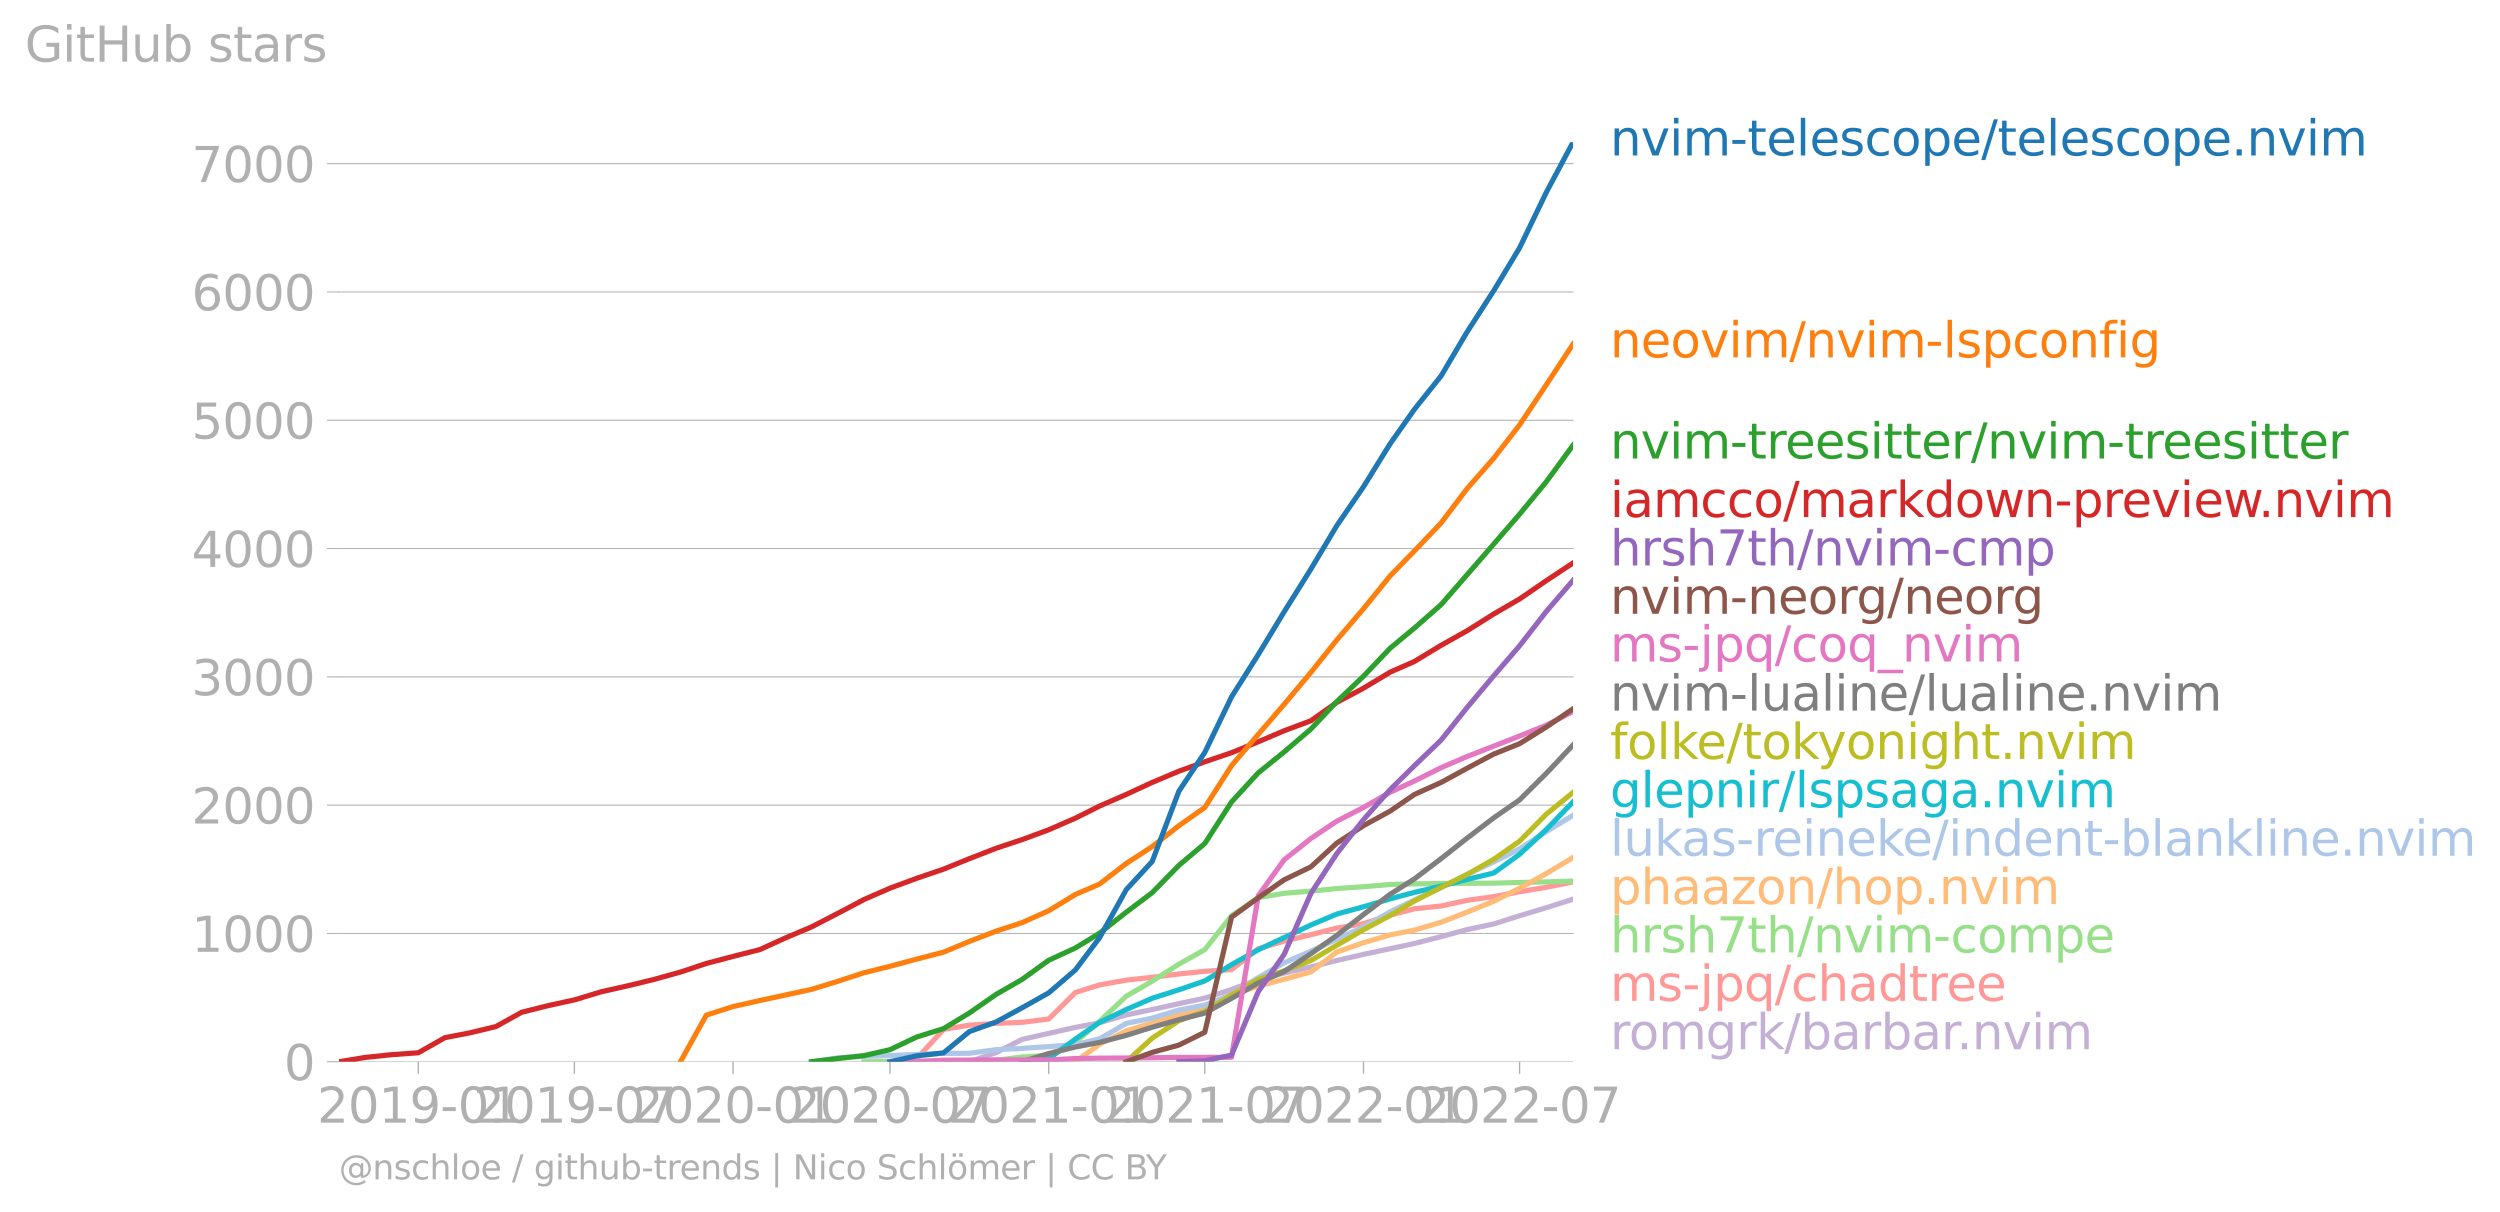 <svg xmlns:xlink="http://www.w3.org/1999/xlink" width="964.569" height="467.684" viewBox="0 0 723.427 350.763" xmlns="http://www.w3.org/2000/svg"><defs><style>*{stroke-linejoin:round;stroke-linecap:butt}</style></defs><g id="figure_1"><path d="M0 350.763h723.427V0H0v350.763z" style="fill:none" id="patch_1"/><g id="axes_1"><path d="M98.073 307.236h357.12V41.124H98.073v266.112z" style="fill:none" id="patch_2"/><g id="matplotlib.axis_1"><g id="xtick_1"><g id="line2d_1"><defs><path id="m53d38ccd40" d="M0 0v3.5" style="stroke:#b0b0b0;stroke-width:.4"/></defs><use xlink:href="#m53d38ccd40" x="121.033" y="307.236" style="fill:#b0b0b0;stroke:#b0b0b0;stroke-width:.4"/></g><g style="fill:#b0b0b0" transform="matrix(.14 0 0 -.14 91.785 324.873)" id="text_1"><defs><path id="DejaVuSans-32" d="M1228 531h2203V0H469v531q359 372 979 998 621 627 780 809 303 340 423 576 121 236 121 464 0 372-261 606-261 235-680 235-297 0-627-103-329-103-704-313v638q381 153 712 231 332 78 607 78 725 0 1156-363 431-362 431-968 0-288-108-546-107-257-392-607-78-91-497-524-418-433-1181-1211z" transform="scale(.016)"/><path id="DejaVuSans-30" d="M2034 4250q-487 0-733-480-245-479-245-1442 0-959 245-1439 246-480 733-480 491 0 736 480 246 480 246 1439 0 963-246 1442-245 480-736 480zm0 500q785 0 1199-621 414-620 414-1801 0-1178-414-1799Q2819-91 2034-91q-784 0-1198 620-414 621-414 1799 0 1181 414 1801 414 621 1198 621z" transform="scale(.016)"/><path id="DejaVuSans-31" d="M794 531h1031v3560L703 3866v575l1116 225h631V531h1031V0H794v531z" transform="scale(.016)"/><path id="DejaVuSans-39" d="M703 97v575q238-113 481-172 244-59 479-59 625 0 954 420 330 420 377 1277-181-269-460-413-278-144-615-144-700 0-1108 423-408 424-408 1159 0 718 425 1152 425 435 1131 435 810 0 1236-621 427-620 427-1801 0-1103-524-1761Q2575-91 1691-91q-238 0-482 47Q966 3 703 97zm1256 1978q425 0 673 290 249 291 249 798 0 503-249 795-248 292-673 292t-673-292q-248-292-248-795 0-507 248-798 248-290 673-290z" transform="scale(.016)"/><path id="DejaVuSans-2d" d="M313 2009h1684v-512H313v512z" transform="scale(.016)"/></defs><use xlink:href="#DejaVuSans-32"/><use xlink:href="#DejaVuSans-30" x="63.623"/><use xlink:href="#DejaVuSans-31" x="127.246"/><use xlink:href="#DejaVuSans-39" x="190.869"/><use xlink:href="#DejaVuSans-2d" x="254.492"/><use xlink:href="#DejaVuSans-30" x="290.576"/><use xlink:href="#DejaVuSans-31" x="354.199"/></g></g><g id="xtick_2"><use xlink:href="#m53d38ccd40" x="166.203" y="307.236" style="fill:#b0b0b0;stroke:#b0b0b0;stroke-width:.4" id="line2d_2"/><g style="fill:#b0b0b0" transform="matrix(.14 0 0 -.14 136.955 324.873)" id="text_2"><defs><path id="DejaVuSans-37" d="M525 4666h3000v-269L1831 0h-659l1594 4134H525v532z" transform="scale(.016)"/></defs><use xlink:href="#DejaVuSans-32"/><use xlink:href="#DejaVuSans-30" x="63.623"/><use xlink:href="#DejaVuSans-31" x="127.246"/><use xlink:href="#DejaVuSans-39" x="190.869"/><use xlink:href="#DejaVuSans-2d" x="254.492"/><use xlink:href="#DejaVuSans-30" x="290.576"/><use xlink:href="#DejaVuSans-37" x="354.199"/></g></g><g id="xtick_3"><use xlink:href="#m53d38ccd40" x="212.122" y="307.236" style="fill:#b0b0b0;stroke:#b0b0b0;stroke-width:.4" id="line2d_3"/><g style="fill:#b0b0b0" transform="matrix(.14 0 0 -.14 182.874 324.873)" id="text_3"><use xlink:href="#DejaVuSans-32"/><use xlink:href="#DejaVuSans-30" x="63.623"/><use xlink:href="#DejaVuSans-32" x="127.246"/><use xlink:href="#DejaVuSans-30" x="190.869"/><use xlink:href="#DejaVuSans-2d" x="254.492"/><use xlink:href="#DejaVuSans-30" x="290.576"/><use xlink:href="#DejaVuSans-31" x="354.199"/></g></g><g id="xtick_4"><use xlink:href="#m53d38ccd40" x="257.542" y="307.236" style="fill:#b0b0b0;stroke:#b0b0b0;stroke-width:.4" id="line2d_4"/><g style="fill:#b0b0b0" transform="matrix(.14 0 0 -.14 228.294 324.873)" id="text_4"><use xlink:href="#DejaVuSans-32"/><use xlink:href="#DejaVuSans-30" x="63.623"/><use xlink:href="#DejaVuSans-32" x="127.246"/><use xlink:href="#DejaVuSans-30" x="190.869"/><use xlink:href="#DejaVuSans-2d" x="254.492"/><use xlink:href="#DejaVuSans-30" x="290.576"/><use xlink:href="#DejaVuSans-37" x="354.199"/></g></g><g id="xtick_5"><use xlink:href="#m53d38ccd40" x="303.461" y="307.236" style="fill:#b0b0b0;stroke:#b0b0b0;stroke-width:.4" id="line2d_5"/><g style="fill:#b0b0b0" transform="matrix(.14 0 0 -.14 274.213 324.873)" id="text_5"><use xlink:href="#DejaVuSans-32"/><use xlink:href="#DejaVuSans-30" x="63.623"/><use xlink:href="#DejaVuSans-32" x="127.246"/><use xlink:href="#DejaVuSans-31" x="190.869"/><use xlink:href="#DejaVuSans-2d" x="254.492"/><use xlink:href="#DejaVuSans-30" x="290.576"/><use xlink:href="#DejaVuSans-31" x="354.199"/></g></g><g id="xtick_6"><use xlink:href="#m53d38ccd40" x="348.631" y="307.236" style="fill:#b0b0b0;stroke:#b0b0b0;stroke-width:.4" id="line2d_6"/><g style="fill:#b0b0b0" transform="matrix(.14 0 0 -.14 319.383 324.873)" id="text_6"><use xlink:href="#DejaVuSans-32"/><use xlink:href="#DejaVuSans-30" x="63.623"/><use xlink:href="#DejaVuSans-32" x="127.246"/><use xlink:href="#DejaVuSans-31" x="190.869"/><use xlink:href="#DejaVuSans-2d" x="254.492"/><use xlink:href="#DejaVuSans-30" x="290.576"/><use xlink:href="#DejaVuSans-37" x="354.199"/></g></g><g id="xtick_7"><use xlink:href="#m53d38ccd40" x="394.55" y="307.236" style="fill:#b0b0b0;stroke:#b0b0b0;stroke-width:.4" id="line2d_7"/><g style="fill:#b0b0b0" transform="matrix(.14 0 0 -.14 365.302 324.873)" id="text_7"><use xlink:href="#DejaVuSans-32"/><use xlink:href="#DejaVuSans-30" x="63.623"/><use xlink:href="#DejaVuSans-32" x="127.246"/><use xlink:href="#DejaVuSans-32" x="190.869"/><use xlink:href="#DejaVuSans-2d" x="254.492"/><use xlink:href="#DejaVuSans-30" x="290.576"/><use xlink:href="#DejaVuSans-31" x="354.199"/></g></g><g id="xtick_8"><use xlink:href="#m53d38ccd40" x="439.72" y="307.236" style="fill:#b0b0b0;stroke:#b0b0b0;stroke-width:.4" id="line2d_8"/><g style="fill:#b0b0b0" transform="matrix(.14 0 0 -.14 410.472 324.873)" id="text_8"><use xlink:href="#DejaVuSans-32"/><use xlink:href="#DejaVuSans-30" x="63.623"/><use xlink:href="#DejaVuSans-32" x="127.246"/><use xlink:href="#DejaVuSans-32" x="190.869"/><use xlink:href="#DejaVuSans-2d" x="254.492"/><use xlink:href="#DejaVuSans-30" x="290.576"/><use xlink:href="#DejaVuSans-37" x="354.199"/></g></g></g><g id="matplotlib.axis_2"><g id="ytick_1"><path d="M98.073 307.236h357.12" clip-path="url(#p2bf6726c72)" style="fill:none;stroke:#b0b0b0;stroke-width:.3;stroke-linecap:square" id="line2d_9"/><g id="line2d_10"><defs><path id="m847d617d7f" d="M0 0h-3.5" style="stroke:#b0b0b0;stroke-width:.3"/></defs><use xlink:href="#m847d617d7f" x="98.073" y="307.236" style="fill:#b0b0b0;stroke:#b0b0b0;stroke-width:.3"/></g><use xlink:href="#DejaVuSans-30" style="fill:#b0b0b0" transform="matrix(.14 0 0 -.14 82.166 312.554)" id="text_9"/></g><g id="ytick_2"><path d="M98.073 270.11h357.12" clip-path="url(#p2bf6726c72)" style="fill:none;stroke:#b0b0b0;stroke-width:.3;stroke-linecap:square" id="line2d_11"/><use xlink:href="#m847d617d7f" x="98.073" y="270.111" style="fill:#b0b0b0;stroke:#b0b0b0;stroke-width:.3" id="line2d_12"/><g style="fill:#b0b0b0" transform="matrix(.14 0 0 -.14 55.443 275.43)" id="text_10"><use xlink:href="#DejaVuSans-31"/><use xlink:href="#DejaVuSans-30" x="63.623"/><use xlink:href="#DejaVuSans-30" x="127.246"/><use xlink:href="#DejaVuSans-30" x="190.869"/></g></g><g id="ytick_3"><path d="M98.073 232.986h357.12" clip-path="url(#p2bf6726c72)" style="fill:none;stroke:#b0b0b0;stroke-width:.3;stroke-linecap:square" id="line2d_13"/><use xlink:href="#m847d617d7f" x="98.073" y="232.986" style="fill:#b0b0b0;stroke:#b0b0b0;stroke-width:.3" id="line2d_14"/><g style="fill:#b0b0b0" transform="matrix(.14 0 0 -.14 55.443 238.304)" id="text_11"><use xlink:href="#DejaVuSans-32"/><use xlink:href="#DejaVuSans-30" x="63.623"/><use xlink:href="#DejaVuSans-30" x="127.246"/><use xlink:href="#DejaVuSans-30" x="190.869"/></g></g><g id="ytick_4"><path d="M98.073 195.86h357.12" clip-path="url(#p2bf6726c72)" style="fill:none;stroke:#b0b0b0;stroke-width:.3;stroke-linecap:square" id="line2d_15"/><use xlink:href="#m847d617d7f" x="98.073" y="195.861" style="fill:#b0b0b0;stroke:#b0b0b0;stroke-width:.3" id="line2d_16"/><g style="fill:#b0b0b0" transform="matrix(.14 0 0 -.14 55.443 201.18)" id="text_12"><defs><path id="DejaVuSans-33" d="M2597 2516q453-97 707-404 255-306 255-756 0-690-475-1069Q2609-91 1734-91q-293 0-604 58T488 141v609q262-153 574-231 313-78 654-78 593 0 904 234t311 681q0 413-289 645-289 233-804 233h-544v519h569q465 0 712 186t247 536q0 359-255 551-254 193-729 193-260 0-557-57-297-56-653-174v562q360 100 674 150t592 50q719 0 1137-327 419-326 419-882 0-388-222-655t-631-370z" transform="scale(.016)"/></defs><use xlink:href="#DejaVuSans-33"/><use xlink:href="#DejaVuSans-30" x="63.623"/><use xlink:href="#DejaVuSans-30" x="127.246"/><use xlink:href="#DejaVuSans-30" x="190.869"/></g></g><g id="ytick_5"><path d="M98.073 158.736h357.12" clip-path="url(#p2bf6726c72)" style="fill:none;stroke:#b0b0b0;stroke-width:.3;stroke-linecap:square" id="line2d_17"/><use xlink:href="#m847d617d7f" x="98.073" y="158.736" style="fill:#b0b0b0;stroke:#b0b0b0;stroke-width:.3" id="line2d_18"/><g style="fill:#b0b0b0" transform="matrix(.14 0 0 -.14 55.443 164.054)" id="text_13"><defs><path id="DejaVuSans-34" d="M2419 4116 825 1625h1594v2491zm-166 550h794V1625h666v-525h-666V0h-628v1100H313v609l1940 2957z" transform="scale(.016)"/></defs><use xlink:href="#DejaVuSans-34"/><use xlink:href="#DejaVuSans-30" x="63.623"/><use xlink:href="#DejaVuSans-30" x="127.246"/><use xlink:href="#DejaVuSans-30" x="190.869"/></g></g><g id="ytick_6"><path d="M98.073 121.61h357.12" clip-path="url(#p2bf6726c72)" style="fill:none;stroke:#b0b0b0;stroke-width:.3;stroke-linecap:square" id="line2d_19"/><use xlink:href="#m847d617d7f" x="98.073" y="121.611" style="fill:#b0b0b0;stroke:#b0b0b0;stroke-width:.3" id="line2d_20"/><g style="fill:#b0b0b0" transform="matrix(.14 0 0 -.14 55.443 126.93)" id="text_14"><defs><path id="DejaVuSans-35" d="M691 4666h2478v-532H1269V2991q137 47 274 70 138 23 276 23 781 0 1237-428 457-428 457-1159 0-753-469-1171Q2575-91 1722-91q-294 0-599 50Q819 9 494 109v635q281-153 581-228t634-75q541 0 856 284 316 284 316 772 0 487-316 771-315 285-856 285-253 0-505-56-251-56-513-175v2344z" transform="scale(.016)"/></defs><use xlink:href="#DejaVuSans-35"/><use xlink:href="#DejaVuSans-30" x="63.623"/><use xlink:href="#DejaVuSans-30" x="127.246"/><use xlink:href="#DejaVuSans-30" x="190.869"/></g></g><g id="ytick_7"><path d="M98.073 84.486h357.12" clip-path="url(#p2bf6726c72)" style="fill:none;stroke:#b0b0b0;stroke-width:.3;stroke-linecap:square" id="line2d_21"/><use xlink:href="#m847d617d7f" x="98.073" y="84.486" style="fill:#b0b0b0;stroke:#b0b0b0;stroke-width:.3" id="line2d_22"/><g style="fill:#b0b0b0" transform="matrix(.14 0 0 -.14 55.443 89.804)" id="text_15"><defs><path id="DejaVuSans-36" d="M2113 2584q-425 0-674-291-248-290-248-796 0-503 248-796 249-292 674-292t673 292q248 293 248 796 0 506-248 796-248 291-673 291zm1253 1979v-575q-238 112-480 171-242 60-480 60-625 0-955-422-329-422-376-1275 184 272 462 417 279 145 613 145 703 0 1111-427 408-426 408-1160 0-719-425-1154Q2819-91 2113-91q-810 0-1238 620-428 621-428 1799 0 1106 525 1764t1409 658q238 0 480-47t505-140z" transform="scale(.016)"/></defs><use xlink:href="#DejaVuSans-36"/><use xlink:href="#DejaVuSans-30" x="63.623"/><use xlink:href="#DejaVuSans-30" x="127.246"/><use xlink:href="#DejaVuSans-30" x="190.869"/></g></g><g id="ytick_8"><path d="M98.073 47.36h357.12" clip-path="url(#p2bf6726c72)" style="fill:none;stroke:#b0b0b0;stroke-width:.3;stroke-linecap:square" id="line2d_23"/><use xlink:href="#m847d617d7f" x="98.073" y="47.361" style="fill:#b0b0b0;stroke:#b0b0b0;stroke-width:.3" id="line2d_24"/><g style="fill:#b0b0b0" transform="matrix(.14 0 0 -.14 55.443 52.68)" id="text_16"><use xlink:href="#DejaVuSans-37"/><use xlink:href="#DejaVuSans-30" x="63.623"/><use xlink:href="#DejaVuSans-30" x="127.246"/><use xlink:href="#DejaVuSans-30" x="190.869"/></g></g><g style="fill:#b0b0b0" transform="matrix(.14 0 0 -.14 7.2 17.838)" id="text_17"><defs><path id="DejaVuSans-47" d="M3809 666v1253H2778v519h1656V434q-365-259-806-392-440-133-940-133-1094 0-1712 639-617 640-617 1780 0 1144 617 1783 618 639 1712 639 456 0 867-113 411-112 758-331v-672q-350 297-744 447t-828 150q-857 0-1287-478-429-478-429-1425 0-944 429-1422 430-478 1287-478 334 0 596 58 263 58 472 180z" transform="scale(.016)"/><path id="DejaVuSans-69" d="M603 3500h575V0H603v3500zm0 1363h575v-729H603v729z" transform="scale(.016)"/><path id="DejaVuSans-74" d="M1172 4494v-994h1184v-447H1172V1153q0-428 117-550t477-122h590V0h-590q-666 0-919 248-253 249-253 905v1900H172v447h422v994h578z" transform="scale(.016)"/><path id="DejaVuSans-48" d="M628 4666h631V2753h2294v1913h631V0h-631v2222H1259V0H628v4666z" transform="scale(.016)"/><path id="DejaVuSans-75" d="M544 1381v2119h575V1403q0-497 193-746 194-248 582-248 465 0 735 297 271 297 271 810v1984h575V0h-575v538q-209-319-486-474-276-155-642-155-603 0-916 375-312 375-312 1097zm1447 2203z" transform="scale(.016)"/><path id="DejaVuSans-62" d="M3116 1747q0 634-261 995t-717 361q-457 0-718-361t-261-995q0-634 261-995t718-361q456 0 717 361t261 995zM1159 2969q182 312 458 463 277 152 661 152 638 0 1036-506 399-506 399-1331T3314 415Q2916-91 2278-91q-384 0-661 152-276 152-458 464V0H581v4863h578V2969z" transform="scale(.016)"/><path id="DejaVuSans-73" d="M2834 3397v-544q-243 125-506 187-262 63-544 63-428 0-642-131t-214-394q0-200 153-314t616-217l197-44q612-131 870-370t258-667q0-488-386-773Q2250-91 1575-91q-281 0-586 55T347 128v594q319-166 628-249 309-82 613-82 406 0 624 139 219 139 219 392 0 234-158 359-157 125-692 241l-200 47q-534 112-772 345-237 233-237 639 0 494 350 762 350 269 994 269 318 0 599-47 282-46 519-140z" transform="scale(.016)"/><path id="DejaVuSans-61" d="M2194 1759q-697 0-966-159t-269-544q0-306 202-486 202-179 548-179 479 0 768 339t289 901v128h-572zm1147 238V0h-575v531q-197-318-491-470T1556-91q-537 0-855 302-317 302-317 808 0 590 395 890 396 300 1180 300h807v57q0 397-261 614t-733 217q-300 0-585-72-284-72-546-216v532q315 122 612 182 297 61 578 61 760 0 1135-394 375-393 375-1193z" transform="scale(.016)"/><path id="DejaVuSans-72" d="M2631 2963q-97 56-211 82-114 27-251 27-488 0-749-317t-261-911V0H581v3500h578v-544q182 319 472 473 291 155 707 155 59 0 131-8 72-7 159-23l3-590z" transform="scale(.016)"/></defs><use xlink:href="#DejaVuSans-47"/><use xlink:href="#DejaVuSans-69" x="77.49"/><use xlink:href="#DejaVuSans-74" x="105.273"/><use xlink:href="#DejaVuSans-48" x="144.482"/><use xlink:href="#DejaVuSans-75" x="219.678"/><use xlink:href="#DejaVuSans-62" x="283.057"/><use xlink:href="#DejaVuSans-20" x="346.533"/><use xlink:href="#DejaVuSans-73" x="378.32"/><use xlink:href="#DejaVuSans-74" x="430.42"/><use xlink:href="#DejaVuSans-61" x="469.629"/><use xlink:href="#DejaVuSans-72" x="530.908"/><use xlink:href="#DejaVuSans-73" x="572.021"/></g></g><path d="m280.501 307.236 7.737-2.636 7.486-3.824 7.737-1.745 7.736-1.745 6.988-1.336 7.736-2.265 7.487-1.56 7.736-1.707 7.487-1.596 7.736-2.488 7.737-2.933 7.487-1.819 7.736-1.782 7.487-1.856 7.736-1.782 7.736-1.634 6.988-1.522 7.736-1.967 7.487-2.042 7.737-1.634 7.486-2.376 7.737-2.339 7.736-2.45" clip-path="url(#p2bf6726c72)" style="fill:none;stroke:#c5b0d5;stroke-width:1.5;stroke-linecap:square" id="line2d_25"/><path d="m257.542 307.236 7.736-.854 7.737-8.502 7.486-1.225 7.737-.52 7.486-.297 7.737-.965 7.736-7.685 6.988-2.19 7.736-1.374 7.487-.817 7.736-.965 7.487-.78 7.736-.482 7.737-6.052 7.487-2.19 7.736-1.856 7.487-1.93 7.736-1.263 7.736-2.487 6.988-1.82 7.736-.816 7.487-1.634 7.737-1.076 7.486-1.411 7.737-1.3 7.736-1.559" clip-path="url(#p2bf6726c72)" style="fill:none;stroke:#ff9896;stroke-width:1.5;stroke-linecap:square" id="line2d_26"/><path d="m250.055 307.236 7.487-.075 7.736-.037H280.501l7.737-.297 7.486-.965 7.737-.483 7.736-3.786 6.988-6.052 7.736-7.276 7.487-4.344 7.736-4.938 7.487-4.195 7.736-9.8 7.737-5.235 7.487-1.263 7.736-.63 7.487-.743 7.736-.52 7.736-.668 6.988-.149 7.736-.148 7.487-.037 7.737-.037 7.486-.186 7.737-.186 7.736-.222" clip-path="url(#p2bf6726c72)" style="fill:none;stroke:#98df8a;stroke-width:1.5;stroke-linecap:square" id="line2d_27"/><g style="fill:#1f77b4" transform="matrix(.14 0 0 -.14 465.907 44.987)" id="text_18"><defs><path id="DejaVuSans-6e" d="M3513 2113V0h-575v2094q0 497-194 743-194 247-581 247-466 0-735-297-269-296-269-809V0H581v3500h578v-544q207 316 486 472 280 156 646 156 603 0 912-373 310-373 310-1098z" transform="scale(.016)"/><path id="DejaVuSans-76" d="M191 3500h609L1894 563l1094 2937h609L2284 0h-781L191 3500z" transform="scale(.016)"/><path id="DejaVuSans-6d" d="M3328 2828q216 388 516 572t706 184q547 0 844-383 297-382 297-1088V0h-578v2094q0 503-179 746-178 244-543 244-447 0-707-297-259-296-259-809V0h-578v2094q0 506-178 748t-550 242q-441 0-701-298-259-298-259-808V0H581v3500h578v-544q197 322 472 475t653 153q382 0 649-194 267-193 395-562z" transform="scale(.016)"/><path id="DejaVuSans-65" d="M3597 1894v-281H953q38-594 358-905t892-311q331 0 642 81t618 244V178Q3153 47 2828-22t-659-69q-838 0-1327 487-489 488-489 1320 0 859 464 1363 464 505 1252 505 706 0 1117-455 411-454 411-1235zm-575 169q-6 471-264 752-258 282-683 282-481 0-770-272t-333-766l2050 4z" transform="scale(.016)"/><path id="DejaVuSans-6c" d="M603 4863h575V0H603v4863z" transform="scale(.016)"/><path id="DejaVuSans-63" d="M3122 3366v-538q-244 135-489 202t-495 67q-560 0-870-355-309-354-309-995t309-996q310-354 870-354 250 0 495 67t489 202V134Q2881 22 2623-34q-257-57-548-57-791 0-1257 497-465 497-465 1341 0 856 470 1346 471 491 1290 491 265 0 518-55 253-54 491-163z" transform="scale(.016)"/><path id="DejaVuSans-6f" d="M1959 3097q-462 0-731-361t-269-989q0-628 267-989 268-361 733-361 460 0 728 362 269 363 269 988 0 622-269 986-268 364-728 364zm0 487q750 0 1178-488 429-487 429-1349 0-859-429-1349Q2709-91 1959-91q-753 0-1180 489-426 490-426 1349 0 862 426 1349 427 488 1180 488z" transform="scale(.016)"/><path id="DejaVuSans-70" d="M1159 525v-1856H581v4831h578v-531q182 312 458 463 277 152 661 152 638 0 1036-506 399-506 399-1331T3314 415Q2916-91 2278-91q-384 0-661 152-276 152-458 464zm1957 1222q0 634-261 995t-717 361q-457 0-718-361t-261-995q0-634 261-995t718-361q456 0 717 361t261 995z" transform="scale(.016)"/><path id="DejaVuSans-2f" d="M1625 4666h531L531-594H0l1625 5260z" transform="scale(.016)"/><path id="DejaVuSans-2e" d="M684 794h660V0H684v794z" transform="scale(.016)"/></defs><use xlink:href="#DejaVuSans-6e"/><use xlink:href="#DejaVuSans-76" x="63.379"/><use xlink:href="#DejaVuSans-69" x="122.559"/><use xlink:href="#DejaVuSans-6d" x="150.342"/><use xlink:href="#DejaVuSans-2d" x="247.754"/><use xlink:href="#DejaVuSans-74" x="283.838"/><use xlink:href="#DejaVuSans-65" x="323.047"/><use xlink:href="#DejaVuSans-6c" x="384.57"/><use xlink:href="#DejaVuSans-65" x="412.354"/><use xlink:href="#DejaVuSans-73" x="473.877"/><use xlink:href="#DejaVuSans-63" x="525.977"/><use xlink:href="#DejaVuSans-6f" x="580.957"/><use xlink:href="#DejaVuSans-70" x="642.139"/><use xlink:href="#DejaVuSans-65" x="705.615"/><use xlink:href="#DejaVuSans-2f" x="767.139"/><use xlink:href="#DejaVuSans-74" x="800.83"/><use xlink:href="#DejaVuSans-65" x="840.039"/><use xlink:href="#DejaVuSans-6c" x="901.563"/><use xlink:href="#DejaVuSans-65" x="929.346"/><use xlink:href="#DejaVuSans-73" x="990.869"/><use xlink:href="#DejaVuSans-63" x="1042.969"/><use xlink:href="#DejaVuSans-6f" x="1097.949"/><use xlink:href="#DejaVuSans-70" x="1159.131"/><use xlink:href="#DejaVuSans-65" x="1222.607"/><use xlink:href="#DejaVuSans-2e" x="1284.131"/><use xlink:href="#DejaVuSans-6e" x="1315.918"/><use xlink:href="#DejaVuSans-76" x="1379.297"/><use xlink:href="#DejaVuSans-69" x="1438.477"/><use xlink:href="#DejaVuSans-6d" x="1466.26"/></g><g style="fill:#ff7f0e" transform="matrix(.14 0 0 -.14 465.907 103.421)" id="text_19"><defs><path id="DejaVuSans-66" d="M2375 4863v-479h-550q-309 0-430-125-120-125-120-450v-309h947v-447h-947V0H697v3053H147v447h550v244q0 584 272 851 272 268 862 268h544z" transform="scale(.016)"/><path id="DejaVuSans-67" d="M2906 1791q0 625-258 968-257 344-723 344-462 0-720-344-258-343-258-968 0-622 258-966t720-344q466 0 723 344 258 344 258 966zm575-1357q0-893-397-1329-396-436-1215-436-303 0-572 45t-522 139v559q253-137 500-202 247-66 503-66 566 0 847 295t281 892v285q-178-310-456-463T1784 0Q1141 0 747 490 353 981 353 1791q0 812 394 1302 394 491 1037 491 388 0 666-153t456-462v531h575V434z" transform="scale(.016)"/></defs><use xlink:href="#DejaVuSans-6e"/><use xlink:href="#DejaVuSans-65" x="63.379"/><use xlink:href="#DejaVuSans-6f" x="124.902"/><use xlink:href="#DejaVuSans-76" x="186.084"/><use xlink:href="#DejaVuSans-69" x="245.264"/><use xlink:href="#DejaVuSans-6d" x="273.047"/><use xlink:href="#DejaVuSans-2f" x="370.459"/><use xlink:href="#DejaVuSans-6e" x="404.15"/><use xlink:href="#DejaVuSans-76" x="467.529"/><use xlink:href="#DejaVuSans-69" x="526.709"/><use xlink:href="#DejaVuSans-6d" x="554.492"/><use xlink:href="#DejaVuSans-2d" x="651.904"/><use xlink:href="#DejaVuSans-6c" x="687.988"/><use xlink:href="#DejaVuSans-73" x="715.771"/><use xlink:href="#DejaVuSans-70" x="767.871"/><use xlink:href="#DejaVuSans-63" x="831.348"/><use xlink:href="#DejaVuSans-6f" x="886.328"/><use xlink:href="#DejaVuSans-6e" x="947.51"/><use xlink:href="#DejaVuSans-66" x="1010.889"/><use xlink:href="#DejaVuSans-69" x="1046.094"/><use xlink:href="#DejaVuSans-67" x="1073.877"/></g><g style="fill:#2ca02c" transform="matrix(.14 0 0 -.14 465.907 132.676)" id="text_20"><use xlink:href="#DejaVuSans-6e"/><use xlink:href="#DejaVuSans-76" x="63.379"/><use xlink:href="#DejaVuSans-69" x="122.559"/><use xlink:href="#DejaVuSans-6d" x="150.342"/><use xlink:href="#DejaVuSans-2d" x="247.754"/><use xlink:href="#DejaVuSans-74" x="283.838"/><use xlink:href="#DejaVuSans-72" x="323.047"/><use xlink:href="#DejaVuSans-65" x="361.91"/><use xlink:href="#DejaVuSans-65" x="423.434"/><use xlink:href="#DejaVuSans-73" x="484.957"/><use xlink:href="#DejaVuSans-69" x="537.057"/><use xlink:href="#DejaVuSans-74" x="564.84"/><use xlink:href="#DejaVuSans-74" x="604.049"/><use xlink:href="#DejaVuSans-65" x="643.258"/><use xlink:href="#DejaVuSans-72" x="704.781"/><use xlink:href="#DejaVuSans-2f" x="745.895"/><use xlink:href="#DejaVuSans-6e" x="779.586"/><use xlink:href="#DejaVuSans-76" x="842.965"/><use xlink:href="#DejaVuSans-69" x="902.145"/><use xlink:href="#DejaVuSans-6d" x="929.928"/><use xlink:href="#DejaVuSans-2d" x="1027.34"/><use xlink:href="#DejaVuSans-74" x="1063.424"/><use xlink:href="#DejaVuSans-72" x="1102.633"/><use xlink:href="#DejaVuSans-65" x="1141.496"/><use xlink:href="#DejaVuSans-65" x="1203.02"/><use xlink:href="#DejaVuSans-73" x="1264.543"/><use xlink:href="#DejaVuSans-69" x="1316.643"/><use xlink:href="#DejaVuSans-74" x="1344.426"/><use xlink:href="#DejaVuSans-74" x="1383.635"/><use xlink:href="#DejaVuSans-65" x="1422.844"/><use xlink:href="#DejaVuSans-72" x="1484.367"/></g><g style="fill:#d62728" transform="matrix(.14 0 0 -.14 465.907 149.62)" id="text_21"><defs><path id="DejaVuSans-6b" d="M581 4863h578V1991l1716 1509h734L1753 1863 3688 0h-750L1159 1709V0H581v4863z" transform="scale(.016)"/><path id="DejaVuSans-64" d="M2906 2969v1894h575V0h-575v525q-181-312-458-464-276-152-664-152-634 0-1033 506-398 507-398 1332t398 1331q399 506 1033 506 388 0 664-152 277-151 458-463zM947 1747q0-634 261-995t717-361q456 0 718 361 263 361 263 995t-263 995q-262 361-718 361t-717-361q-261-361-261-995z" transform="scale(.016)"/><path id="DejaVuSans-77" d="M269 3500h575l719-2731 715 2731h678l719-2731 716 2731h575L4050 0h-678l-753 2869L1863 0h-679L269 3500z" transform="scale(.016)"/></defs><use xlink:href="#DejaVuSans-69"/><use xlink:href="#DejaVuSans-61" x="27.783"/><use xlink:href="#DejaVuSans-6d" x="89.063"/><use xlink:href="#DejaVuSans-63" x="186.475"/><use xlink:href="#DejaVuSans-63" x="241.455"/><use xlink:href="#DejaVuSans-6f" x="296.436"/><use xlink:href="#DejaVuSans-2f" x="357.617"/><use xlink:href="#DejaVuSans-6d" x="391.309"/><use xlink:href="#DejaVuSans-61" x="488.721"/><use xlink:href="#DejaVuSans-72" x="550"/><use xlink:href="#DejaVuSans-6b" x="591.113"/><use xlink:href="#DejaVuSans-64" x="649.023"/><use xlink:href="#DejaVuSans-6f" x="712.5"/><use xlink:href="#DejaVuSans-77" x="773.682"/><use xlink:href="#DejaVuSans-6e" x="855.469"/><use xlink:href="#DejaVuSans-2d" x="918.848"/><use xlink:href="#DejaVuSans-70" x="954.932"/><use xlink:href="#DejaVuSans-72" x="1018.408"/><use xlink:href="#DejaVuSans-65" x="1057.271"/><use xlink:href="#DejaVuSans-76" x="1118.795"/><use xlink:href="#DejaVuSans-69" x="1177.975"/><use xlink:href="#DejaVuSans-65" x="1205.758"/><use xlink:href="#DejaVuSans-77" x="1267.281"/><use xlink:href="#DejaVuSans-2e" x="1339.943"/><use xlink:href="#DejaVuSans-6e" x="1371.73"/><use xlink:href="#DejaVuSans-76" x="1435.109"/><use xlink:href="#DejaVuSans-69" x="1494.289"/><use xlink:href="#DejaVuSans-6d" x="1522.072"/></g><g style="fill:#9467bd" transform="matrix(.14 0 0 -.14 465.907 163.62)" id="text_22"><defs><path id="DejaVuSans-68" d="M3513 2113V0h-575v2094q0 497-194 743-194 247-581 247-466 0-735-297-269-296-269-809V0H581v4863h578V2956q207 316 486 472 280 156 646 156 603 0 912-373 310-373 310-1098z" transform="scale(.016)"/></defs><use xlink:href="#DejaVuSans-68"/><use xlink:href="#DejaVuSans-72" x="63.379"/><use xlink:href="#DejaVuSans-73" x="104.492"/><use xlink:href="#DejaVuSans-68" x="156.592"/><use xlink:href="#DejaVuSans-37" x="219.971"/><use xlink:href="#DejaVuSans-74" x="283.594"/><use xlink:href="#DejaVuSans-68" x="322.803"/><use xlink:href="#DejaVuSans-2f" x="386.182"/><use xlink:href="#DejaVuSans-6e" x="419.873"/><use xlink:href="#DejaVuSans-76" x="483.252"/><use xlink:href="#DejaVuSans-69" x="542.432"/><use xlink:href="#DejaVuSans-6d" x="570.215"/><use xlink:href="#DejaVuSans-2d" x="667.627"/><use xlink:href="#DejaVuSans-63" x="703.711"/><use xlink:href="#DejaVuSans-6d" x="758.691"/><use xlink:href="#DejaVuSans-70" x="856.104"/></g><g style="fill:#8c564b" transform="matrix(.14 0 0 -.14 465.907 177.62)" id="text_23"><use xlink:href="#DejaVuSans-6e"/><use xlink:href="#DejaVuSans-76" x="63.379"/><use xlink:href="#DejaVuSans-69" x="122.559"/><use xlink:href="#DejaVuSans-6d" x="150.342"/><use xlink:href="#DejaVuSans-2d" x="247.754"/><use xlink:href="#DejaVuSans-6e" x="283.838"/><use xlink:href="#DejaVuSans-65" x="347.217"/><use xlink:href="#DejaVuSans-6f" x="408.74"/><use xlink:href="#DejaVuSans-72" x="469.922"/><use xlink:href="#DejaVuSans-67" x="509.285"/><use xlink:href="#DejaVuSans-2f" x="572.762"/><use xlink:href="#DejaVuSans-6e" x="606.453"/><use xlink:href="#DejaVuSans-65" x="669.832"/><use xlink:href="#DejaVuSans-6f" x="731.355"/><use xlink:href="#DejaVuSans-72" x="792.537"/><use xlink:href="#DejaVuSans-67" x="831.9"/></g><g style="fill:#e377c2" transform="matrix(.14 0 0 -.14 465.907 191.426)" id="text_24"><defs><path id="DejaVuSans-6a" d="M603 3500h575V-63q0-668-255-968-254-300-820-300h-219v487H38q328 0 446 152Q603-541 603-63v3563zm0 1363h575v-729H603v729z" transform="scale(.016)"/><path id="DejaVuSans-71" d="M947 1747q0-634 261-995t717-361q456 0 718 361 263 361 263 995t-263 995q-262 361-718 361t-717-361q-261-361-261-995zM2906 525q-181-312-458-464-276-152-664-152-634 0-1033 506-398 507-398 1332t398 1331q399 506 1033 506 388 0 664-152 277-151 458-463v531h575v-4831h-575V525z" transform="scale(.016)"/><path id="DejaVuSans-5f" d="M3263-1063v-446H-63v446h3326z" transform="scale(.016)"/></defs><use xlink:href="#DejaVuSans-6d"/><use xlink:href="#DejaVuSans-73" x="97.412"/><use xlink:href="#DejaVuSans-2d" x="149.512"/><use xlink:href="#DejaVuSans-6a" x="185.596"/><use xlink:href="#DejaVuSans-70" x="213.379"/><use xlink:href="#DejaVuSans-71" x="276.855"/><use xlink:href="#DejaVuSans-2f" x="340.332"/><use xlink:href="#DejaVuSans-63" x="374.023"/><use xlink:href="#DejaVuSans-6f" x="429.004"/><use xlink:href="#DejaVuSans-71" x="490.186"/><use xlink:href="#DejaVuSans-5f" x="553.662"/><use xlink:href="#DejaVuSans-6e" x="603.662"/><use xlink:href="#DejaVuSans-76" x="667.041"/><use xlink:href="#DejaVuSans-69" x="726.221"/><use xlink:href="#DejaVuSans-6d" x="754.004"/></g><g style="fill:#7f7f7f" transform="matrix(.14 0 0 -.14 465.907 205.62)" id="text_25"><use xlink:href="#DejaVuSans-6e"/><use xlink:href="#DejaVuSans-76" x="63.379"/><use xlink:href="#DejaVuSans-69" x="122.559"/><use xlink:href="#DejaVuSans-6d" x="150.342"/><use xlink:href="#DejaVuSans-2d" x="247.754"/><use xlink:href="#DejaVuSans-6c" x="283.838"/><use xlink:href="#DejaVuSans-75" x="311.621"/><use xlink:href="#DejaVuSans-61" x="375"/><use xlink:href="#DejaVuSans-6c" x="436.279"/><use xlink:href="#DejaVuSans-69" x="464.063"/><use xlink:href="#DejaVuSans-6e" x="491.846"/><use xlink:href="#DejaVuSans-65" x="555.225"/><use xlink:href="#DejaVuSans-2f" x="616.748"/><use xlink:href="#DejaVuSans-6c" x="650.439"/><use xlink:href="#DejaVuSans-75" x="678.223"/><use xlink:href="#DejaVuSans-61" x="741.602"/><use xlink:href="#DejaVuSans-6c" x="802.881"/><use xlink:href="#DejaVuSans-69" x="830.664"/><use xlink:href="#DejaVuSans-6e" x="858.447"/><use xlink:href="#DejaVuSans-65" x="921.826"/><use xlink:href="#DejaVuSans-2e" x="983.35"/><use xlink:href="#DejaVuSans-6e" x="1015.137"/><use xlink:href="#DejaVuSans-76" x="1078.516"/><use xlink:href="#DejaVuSans-69" x="1137.695"/><use xlink:href="#DejaVuSans-6d" x="1165.479"/></g><g style="fill:#bcbd22" transform="matrix(.14 0 0 -.14 465.907 219.62)" id="text_26"><defs><path id="DejaVuSans-79" d="M2059-325q-243-625-475-815-231-191-618-191H506v481h338q237 0 368 113 132 112 291 531l103 262L191 3500h609L1894 763l1094 2737h609L2059-325z" transform="scale(.016)"/></defs><use xlink:href="#DejaVuSans-66"/><use xlink:href="#DejaVuSans-6f" x="35.205"/><use xlink:href="#DejaVuSans-6c" x="96.387"/><use xlink:href="#DejaVuSans-6b" x="124.17"/><use xlink:href="#DejaVuSans-65" x="178.455"/><use xlink:href="#DejaVuSans-2f" x="239.979"/><use xlink:href="#DejaVuSans-74" x="273.67"/><use xlink:href="#DejaVuSans-6f" x="312.879"/><use xlink:href="#DejaVuSans-6b" x="374.061"/><use xlink:href="#DejaVuSans-79" x="428.346"/><use xlink:href="#DejaVuSans-6f" x="487.525"/><use xlink:href="#DejaVuSans-6e" x="548.707"/><use xlink:href="#DejaVuSans-69" x="612.086"/><use xlink:href="#DejaVuSans-67" x="639.869"/><use xlink:href="#DejaVuSans-68" x="703.346"/><use xlink:href="#DejaVuSans-74" x="766.725"/><use xlink:href="#DejaVuSans-2e" x="805.934"/><use xlink:href="#DejaVuSans-6e" x="837.721"/><use xlink:href="#DejaVuSans-76" x="901.1"/><use xlink:href="#DejaVuSans-69" x="960.279"/><use xlink:href="#DejaVuSans-6d" x="988.063"/></g><g style="fill:#17becf" transform="matrix(.14 0 0 -.14 465.907 233.62)" id="text_27"><use xlink:href="#DejaVuSans-67"/><use xlink:href="#DejaVuSans-6c" x="63.477"/><use xlink:href="#DejaVuSans-65" x="91.26"/><use xlink:href="#DejaVuSans-70" x="152.783"/><use xlink:href="#DejaVuSans-6e" x="216.26"/><use xlink:href="#DejaVuSans-69" x="279.639"/><use xlink:href="#DejaVuSans-72" x="307.422"/><use xlink:href="#DejaVuSans-2f" x="348.535"/><use xlink:href="#DejaVuSans-6c" x="382.227"/><use xlink:href="#DejaVuSans-73" x="410.01"/><use xlink:href="#DejaVuSans-70" x="462.109"/><use xlink:href="#DejaVuSans-73" x="525.586"/><use xlink:href="#DejaVuSans-61" x="577.686"/><use xlink:href="#DejaVuSans-67" x="638.965"/><use xlink:href="#DejaVuSans-61" x="702.441"/><use xlink:href="#DejaVuSans-2e" x="763.721"/><use xlink:href="#DejaVuSans-6e" x="795.508"/><use xlink:href="#DejaVuSans-76" x="858.887"/><use xlink:href="#DejaVuSans-69" x="918.066"/><use xlink:href="#DejaVuSans-6d" x="945.85"/></g><g style="fill:#aec7e8" transform="matrix(.14 0 0 -.14 465.907 247.62)" id="text_28"><use xlink:href="#DejaVuSans-6c"/><use xlink:href="#DejaVuSans-75" x="27.783"/><use xlink:href="#DejaVuSans-6b" x="91.162"/><use xlink:href="#DejaVuSans-61" x="147.322"/><use xlink:href="#DejaVuSans-73" x="208.602"/><use xlink:href="#DejaVuSans-2d" x="260.701"/><use xlink:href="#DejaVuSans-72" x="296.785"/><use xlink:href="#DejaVuSans-65" x="335.648"/><use xlink:href="#DejaVuSans-69" x="397.172"/><use xlink:href="#DejaVuSans-6e" x="424.955"/><use xlink:href="#DejaVuSans-65" x="488.334"/><use xlink:href="#DejaVuSans-6b" x="549.857"/><use xlink:href="#DejaVuSans-65" x="604.143"/><use xlink:href="#DejaVuSans-2f" x="665.666"/><use xlink:href="#DejaVuSans-69" x="699.357"/><use xlink:href="#DejaVuSans-6e" x="727.141"/><use xlink:href="#DejaVuSans-64" x="790.52"/><use xlink:href="#DejaVuSans-65" x="853.996"/><use xlink:href="#DejaVuSans-6e" x="915.52"/><use xlink:href="#DejaVuSans-74" x="978.898"/><use xlink:href="#DejaVuSans-2d" x="1018.107"/><use xlink:href="#DejaVuSans-62" x="1054.191"/><use xlink:href="#DejaVuSans-6c" x="1117.668"/><use xlink:href="#DejaVuSans-61" x="1145.451"/><use xlink:href="#DejaVuSans-6e" x="1206.73"/><use xlink:href="#DejaVuSans-6b" x="1270.109"/><use xlink:href="#DejaVuSans-6c" x="1328.02"/><use xlink:href="#DejaVuSans-69" x="1355.803"/><use xlink:href="#DejaVuSans-6e" x="1383.586"/><use xlink:href="#DejaVuSans-65" x="1446.965"/><use xlink:href="#DejaVuSans-2e" x="1508.488"/><use xlink:href="#DejaVuSans-6e" x="1540.275"/><use xlink:href="#DejaVuSans-76" x="1603.654"/><use xlink:href="#DejaVuSans-69" x="1662.834"/><use xlink:href="#DejaVuSans-6d" x="1690.617"/></g><g style="fill:#ffbb78" transform="matrix(.14 0 0 -.14 465.907 261.62)" id="text_29"><defs><path id="DejaVuSans-7a" d="M353 3500h2731v-525L922 459h2162V0H275v525l2163 2516H353v459z" transform="scale(.016)"/></defs><use xlink:href="#DejaVuSans-70"/><use xlink:href="#DejaVuSans-68" x="63.477"/><use xlink:href="#DejaVuSans-61" x="126.855"/><use xlink:href="#DejaVuSans-61" x="188.135"/><use xlink:href="#DejaVuSans-7a" x="249.414"/><use xlink:href="#DejaVuSans-6f" x="301.904"/><use xlink:href="#DejaVuSans-6e" x="363.086"/><use xlink:href="#DejaVuSans-2f" x="426.465"/><use xlink:href="#DejaVuSans-68" x="460.156"/><use xlink:href="#DejaVuSans-6f" x="523.535"/><use xlink:href="#DejaVuSans-70" x="584.717"/><use xlink:href="#DejaVuSans-2e" x="648.193"/><use xlink:href="#DejaVuSans-6e" x="679.98"/><use xlink:href="#DejaVuSans-76" x="743.359"/><use xlink:href="#DejaVuSans-69" x="802.539"/><use xlink:href="#DejaVuSans-6d" x="830.322"/></g><g style="fill:#98df8a" transform="matrix(.14 0 0 -.14 465.907 275.62)" id="text_30"><use xlink:href="#DejaVuSans-68"/><use xlink:href="#DejaVuSans-72" x="63.379"/><use xlink:href="#DejaVuSans-73" x="104.492"/><use xlink:href="#DejaVuSans-68" x="156.592"/><use xlink:href="#DejaVuSans-37" x="219.971"/><use xlink:href="#DejaVuSans-74" x="283.594"/><use xlink:href="#DejaVuSans-68" x="322.803"/><use xlink:href="#DejaVuSans-2f" x="386.182"/><use xlink:href="#DejaVuSans-6e" x="419.873"/><use xlink:href="#DejaVuSans-76" x="483.252"/><use xlink:href="#DejaVuSans-69" x="542.432"/><use xlink:href="#DejaVuSans-6d" x="570.215"/><use xlink:href="#DejaVuSans-2d" x="667.627"/><use xlink:href="#DejaVuSans-63" x="703.711"/><use xlink:href="#DejaVuSans-6f" x="758.691"/><use xlink:href="#DejaVuSans-6d" x="819.873"/><use xlink:href="#DejaVuSans-70" x="917.285"/><use xlink:href="#DejaVuSans-65" x="980.762"/></g><g style="fill:#ff9896" transform="matrix(.14 0 0 -.14 465.907 289.62)" id="text_31"><use xlink:href="#DejaVuSans-6d"/><use xlink:href="#DejaVuSans-73" x="97.412"/><use xlink:href="#DejaVuSans-2d" x="149.512"/><use xlink:href="#DejaVuSans-6a" x="185.596"/><use xlink:href="#DejaVuSans-70" x="213.379"/><use xlink:href="#DejaVuSans-71" x="276.855"/><use xlink:href="#DejaVuSans-2f" x="340.332"/><use xlink:href="#DejaVuSans-63" x="374.023"/><use xlink:href="#DejaVuSans-68" x="429.004"/><use xlink:href="#DejaVuSans-61" x="492.383"/><use xlink:href="#DejaVuSans-64" x="553.662"/><use xlink:href="#DejaVuSans-74" x="617.139"/><use xlink:href="#DejaVuSans-72" x="656.348"/><use xlink:href="#DejaVuSans-65" x="695.211"/><use xlink:href="#DejaVuSans-65" x="756.734"/></g><g style="fill:#c5b0d5" transform="matrix(.14 0 0 -.14 465.907 303.62)" id="text_32"><use xlink:href="#DejaVuSans-72"/><use xlink:href="#DejaVuSans-6f" x="38.863"/><use xlink:href="#DejaVuSans-6d" x="100.045"/><use xlink:href="#DejaVuSans-67" x="197.457"/><use xlink:href="#DejaVuSans-72" x="260.934"/><use xlink:href="#DejaVuSans-6b" x="302.047"/><use xlink:href="#DejaVuSans-2f" x="359.957"/><use xlink:href="#DejaVuSans-62" x="393.648"/><use xlink:href="#DejaVuSans-61" x="457.125"/><use xlink:href="#DejaVuSans-72" x="518.404"/><use xlink:href="#DejaVuSans-62" x="559.518"/><use xlink:href="#DejaVuSans-61" x="622.994"/><use xlink:href="#DejaVuSans-72" x="684.273"/><use xlink:href="#DejaVuSans-2e" x="716.262"/><use xlink:href="#DejaVuSans-6e" x="748.049"/><use xlink:href="#DejaVuSans-76" x="811.428"/><use xlink:href="#DejaVuSans-69" x="870.607"/><use xlink:href="#DejaVuSans-6d" x="898.391"/></g><g style="fill:#b0b0b0" transform="matrix(.097 0 0 -.097 98.073 341.272)" id="text_33"><defs><path id="DejaVuSans-40" d="M2381 1678q0-447 222-702 222-254 610-254 384 0 604 256 221 256 221 700 0 438-225 695-225 258-607 258-378 0-602-256-223-256-223-697zm1703-934q-187-241-429-355t-564-114q-538 0-874 389t-336 1014q0 625 337 1015 338 391 873 391 322 0 565-117 244-117 428-354v409h447V722q457 69 714 417 258 349 258 902 0 334-99 628-98 294-298 544-325 409-792 626t-1017 217q-384 0-738-102-353-101-653-301-490-319-767-836-276-517-276-1120 0-497 179-932 180-434 521-765 328-325 759-495 431-171 922-171 403 0 792 136t714 389l281-347q-390-303-851-464t-936-161q-578 0-1091 205-512 205-912 595Q841 78 631 592q-209 514-209 1105 0 569 212 1084 213 516 607 907 403 396 931 607t1119 211q662 0 1229-272 568-271 952-771 234-307 357-666 124-359 124-744 0-822-497-1297T4084 263v481z" transform="scale(.016)"/><path id="DejaVuSans-7c" d="M1344 4891v-6400H813v6400h531z" transform="scale(.016)"/><path id="DejaVuSans-4e" d="M628 4666h850L3547 763v3903h612V0h-850L1241 3903V0H628v4666z" transform="scale(.016)"/><path id="DejaVuSans-53" d="M3425 4513v-616q-359 172-678 256-319 85-616 85-515 0-795-200t-280-569q0-310 186-468 186-157 705-254l381-78q706-135 1042-474t336-907q0-679-455-1029Q2797-91 1919-91q-331 0-705 75-373 75-773 222v650q384-215 753-325 369-109 725-109 540 0 834 212 294 213 294 607 0 343-211 537t-692 291l-385 75q-706 140-1022 440-315 300-315 835 0 619 436 975t1201 356q329 0 669-60 341-59 697-177z" transform="scale(.016)"/><path id="DejaVuSans-f6" d="M1959 3097q-462 0-731-361t-269-989q0-628 267-989 268-361 733-361 460 0 728 362 269 363 269 988 0 622-269 986-268 364-728 364zm0 487q750 0 1178-488 429-487 429-1349 0-859-429-1349Q2709-91 1959-91q-753 0-1180 489-426 490-426 1349 0 862 426 1349 427 488 1180 488zm295 1266h634v-631h-634v631zm-1222 0h634v-631h-634v631z" transform="scale(.016)"/><path id="DejaVuSans-43" d="M4122 4306v-665q-319 297-680 443-361 147-767 147-800 0-1225-489t-425-1414q0-922 425-1411t1225-489q406 0 767 147t680 444V359q-331-225-702-338-370-112-782-112-1060 0-1670 648-609 649-609 1771 0 1125 609 1773 610 649 1670 649 418 0 788-111 371-111 696-333z" transform="scale(.016)"/><path id="DejaVuSans-42" d="M1259 2228V519h1013q509 0 754 211 246 211 246 645 0 438-246 645-245 208-754 208H1259zm0 1919V2741h935q462 0 688 173 227 174 227 530 0 353-227 528-226 175-688 175h-935zm-631 519h1613q722 0 1112-300 391-300 391-853 0-429-200-682t-588-315q466-100 724-418 258-317 258-792 0-625-425-966Q3088 0 2303 0H628v4666z" transform="scale(.016)"/><path id="DejaVuSans-59" d="M-13 4666h679l1293-1919 1285 1919h678L2272 2222V0h-634v2222L-13 4666z" transform="scale(.016)"/></defs><use xlink:href="#DejaVuSans-40"/><use xlink:href="#DejaVuSans-6e" x="100"/><use xlink:href="#DejaVuSans-73" x="163.379"/><use xlink:href="#DejaVuSans-63" x="215.479"/><use xlink:href="#DejaVuSans-68" x="270.459"/><use xlink:href="#DejaVuSans-6c" x="333.838"/><use xlink:href="#DejaVuSans-6f" x="361.621"/><use xlink:href="#DejaVuSans-65" x="422.803"/><use xlink:href="#DejaVuSans-20" x="484.326"/><use xlink:href="#DejaVuSans-2f" x="516.113"/><use xlink:href="#DejaVuSans-20" x="549.805"/><use xlink:href="#DejaVuSans-67" x="581.592"/><use xlink:href="#DejaVuSans-69" x="645.068"/><use xlink:href="#DejaVuSans-74" x="672.852"/><use xlink:href="#DejaVuSans-68" x="712.061"/><use xlink:href="#DejaVuSans-75" x="775.439"/><use xlink:href="#DejaVuSans-62" x="838.818"/><use xlink:href="#DejaVuSans-2d" x="902.295"/><use xlink:href="#DejaVuSans-74" x="938.379"/><use xlink:href="#DejaVuSans-72" x="977.588"/><use xlink:href="#DejaVuSans-65" x="1016.451"/><use xlink:href="#DejaVuSans-6e" x="1077.975"/><use xlink:href="#DejaVuSans-64" x="1141.354"/><use xlink:href="#DejaVuSans-73" x="1204.83"/><use xlink:href="#DejaVuSans-20" x="1256.93"/><use xlink:href="#DejaVuSans-7c" x="1288.717"/><use xlink:href="#DejaVuSans-20" x="1322.408"/><use xlink:href="#DejaVuSans-4e" x="1354.195"/><use xlink:href="#DejaVuSans-69" x="1429"/><use xlink:href="#DejaVuSans-63" x="1456.783"/><use xlink:href="#DejaVuSans-6f" x="1511.764"/><use xlink:href="#DejaVuSans-20" x="1572.945"/><use xlink:href="#DejaVuSans-53" x="1604.732"/><use xlink:href="#DejaVuSans-63" x="1668.209"/><use xlink:href="#DejaVuSans-68" x="1723.189"/><use xlink:href="#DejaVuSans-6c" x="1786.568"/><use xlink:href="#DejaVuSans-f6" x="1814.352"/><use xlink:href="#DejaVuSans-6d" x="1875.533"/><use xlink:href="#DejaVuSans-65" x="1972.945"/><use xlink:href="#DejaVuSans-72" x="2034.469"/><use xlink:href="#DejaVuSans-20" x="2075.582"/><use xlink:href="#DejaVuSans-7c" x="2107.369"/><use xlink:href="#DejaVuSans-20" x="2141.061"/><use xlink:href="#DejaVuSans-43" x="2172.848"/><use xlink:href="#DejaVuSans-43" x="2242.672"/><use xlink:href="#DejaVuSans-20" x="2312.496"/><use xlink:href="#DejaVuSans-42" x="2344.283"/><use xlink:href="#DejaVuSans-59" x="2407.387"/></g><path d="m311.197 307.236 6.988-5.087 7.736-3.86 7.487-2.265 7.736-2.376 7.487-2.042 7.736-3.787 7.737-2.487 7.487-1.968 7.736-2.116 7.487-5.754 7.736-2.71 7.736-2.265 6.988-1.374 7.736-2.264 7.487-2.933 7.737-3.156 7.486-3.75 7.737-4.269 7.736-4.64" clip-path="url(#p2bf6726c72)" style="fill:none;stroke:#ffbb78;stroke-width:1.5;stroke-linecap:square" id="line2d_28"/><path d="m234.832 307.236 7.487-1.114 7.736-.446 7.487-.222 7.736-.335 7.737-.297 7.486-.037 7.737-1.04 7.486-.37 7.737-.52 7.736-.594 6.988-1.67 7.736-4.456 7.487-1.522 7.736-2.339 7.487-1.448 7.736-3.007 7.737-4.937 7.487-4.27 7.736-3.378 7.487-3.453 7.736-3.564 7.736-4.38 6.988-3.416 7.736-3.601 7.487-3.787 7.737-3.638 7.486-3.787 7.737-4.975 7.736-4.715" clip-path="url(#p2bf6726c72)" style="fill:none;stroke:#aec7e8;stroke-width:1.5;stroke-linecap:square" id="line2d_29"/><path d="m295.724 307.236 7.737-.854 7.736-5.718 6.988-4.826 7.736-3.712 7.487-3.267 7.736-2.45 7.487-2.562 7.736-4.715 7.737-4.307 7.487-3.526 7.736-3.639 7.487-3.155 7.736-2.116 7.736-2.302 6.988-1.856 7.736-1.82 7.487-1.93 7.737-1.856 7.486-5.42 7.737-7.166 7.736-8.019" clip-path="url(#p2bf6726c72)" style="fill:none;stroke:#17becf;stroke-width:1.5;stroke-linecap:square" id="line2d_30"/><path d="m325.921 307.236 7.487-6.831 7.736-5.05 7.487-2.672 7.736-4.79 7.737-4.492 7.487-2.487 7.736-2.97 7.487-4.418 7.736-4.492 7.736-4.12 6.988-4.196 7.736-3.935 7.487-3.713 7.737-4.418 7.486-5.234 7.737-7.834 7.736-6.274" clip-path="url(#p2bf6726c72)" style="fill:none;stroke:#bcbd22;stroke-width:1.5;stroke-linecap:square" id="line2d_31"/><path d="m295.724 307.236 7.737-2.376 7.736-1.894 6.988-1.336 7.736-2.042 7.487-2.34 7.736-2.19 7.487-1.893 7.736-4.27 7.737-4.454 7.487-3.304 7.736-5.16 7.487-5.31 7.736-6.014 7.736-5.903 6.988-4.418 7.736-5.865 7.487-5.903 7.737-5.903 7.486-5.198 7.737-7.684 7.736-8.205" clip-path="url(#p2bf6726c72)" style="fill:none;stroke:#7f7f7f;stroke-width:1.5;stroke-linecap:square" id="line2d_32"/><path d="m257.542 307.236 7.736-.075 7.737-.37 7.486-.038 7.737-.037H303.46l7.736-.409 6.988-.11 7.736-.038 7.487-.074 7.736-.112h7.487l7.736-.037 7.737-46.74 7.487-10.395 7.736-6.163 7.487-5.012 7.736-3.972 7.736-4.418 6.988-3.23 7.736-3.86 7.487-3.23 7.737-3.008 7.486-2.933 7.737-3.118 7.736-4.01" clip-path="url(#p2bf6726c72)" style="fill:none;stroke:#e377c2;stroke-width:1.5;stroke-linecap:square" id="line2d_33"/><path d="m325.921 307.236 7.487-2.71 7.736-2.117 7.487-3.712 7.736-33.301 7.737-5.606 7.487-5.198 7.736-3.75 7.487-6.867 7.736-5.05 7.736-4.232 6.988-4.789 7.736-3.49 7.487-4.083 7.737-4.121 7.486-3.007 7.737-4.827 7.736-5.271" clip-path="url(#p2bf6726c72)" style="fill:none;stroke:#8c564b;stroke-width:1.5;stroke-linecap:square" id="line2d_34"/><path d="m341.144 307.236 7.487-.26 7.736-1.67 7.737-18.34 7.487-10.804 7.736-17.634 7.487-11.51 7.736-9.837 7.736-8.725 6.988-6.868 7.736-7.425 7.487-9.392 7.737-9.207 7.486-8.688 7.737-9.95 7.736-8.983" clip-path="url(#p2bf6726c72)" style="fill:none;stroke:#9467bd;stroke-width:1.5;stroke-linecap:square" id="line2d_35"/><path d="m98.073 307.236 7.736-1.263 7.487-.78 7.737-.556 7.736-4.38 6.988-1.337 7.736-1.857 7.487-4.158 7.736-1.93 7.487-1.634 7.736-2.339 7.737-1.744 7.486-1.82 7.737-2.153 7.487-2.487 7.736-2.042 7.736-1.968 7.238-3.304 7.736-3.267 7.487-3.86 7.736-4.085 7.487-3.267 7.736-2.858 7.737-2.636 7.486-3.044 7.737-3.007 7.486-2.488 7.737-2.858 7.736-3.379 6.988-3.49 7.736-3.378 7.487-3.453 7.736-3.267 7.487-2.71 7.736-2.636 7.737-3.155 7.487-3.193 7.736-2.896 7.487-5.309 7.736-4.12 7.736-4.641 6.988-3.081 7.736-4.678 7.487-4.195 7.737-4.864 7.486-4.343 7.737-5.31 7.736-5.122" clip-path="url(#p2bf6726c72)" style="fill:none;stroke:#d62728;stroke-width:1.5;stroke-linecap:square" id="line2d_36"/><path d="m234.832 307.236 7.487-.929 7.736-.853 7.487-1.708 7.736-3.676 7.737-2.413 7.486-4.529 7.737-5.383 7.486-4.307 7.737-5.568 7.736-3.564 6.988-4.27 7.736-6.088 7.487-5.643 7.736-7.908 7.487-6.311 7.736-12.029 7.737-8.427 7.487-6.051 7.736-6.609 7.487-7.944 7.736-7.351 7.736-8.13 6.988-5.792 7.736-6.794 7.487-8.613 7.737-8.91 7.486-8.65 7.737-9.393 7.736-10.58" clip-path="url(#p2bf6726c72)" style="fill:none;stroke:#2ca02c;stroke-width:1.5;stroke-linecap:square" id="line2d_37"/><path d="m196.899 307.236 7.487-13.477 7.736-2.487 7.736-1.745 7.238-1.56 7.736-1.67 7.487-2.302 7.736-2.524 7.487-1.856 7.736-2.08 7.737-2.004 7.486-3.119 7.737-2.97 7.486-2.45 7.737-3.453 7.736-4.714 6.988-3.008 7.736-5.977 7.487-4.863 7.736-6.051 7.487-5.272 7.736-12.103 7.737-9.058 7.487-8.688 7.736-9.244 7.487-9.355 7.736-9.059 7.736-9.54 6.988-7.166 7.736-8.13 7.487-9.876 7.737-8.835 7.486-9.653 7.737-11.62 7.736-11.769" clip-path="url(#p2bf6726c72)" style="fill:none;stroke:#ff7f0e;stroke-width:1.5;stroke-linecap:square" id="line2d_38"/><path d="m257.542 307.236 7.736-1.708 7.737-.854 7.486-6.163 7.737-2.784 7.486-4.084 7.737-4.344 7.736-6.645 6.988-9.318 7.736-13.922 7.487-8.13 7.736-20.345 7.487-11.212 7.736-16.075 7.737-12.251 7.487-12.363 7.736-12.362 7.487-12.549 7.736-11.286 7.736-12.474 6.988-9.912 7.736-9.69 7.487-12.66 7.737-11.99 7.486-12.4 7.737-16.076 7.736-14.515" clip-path="url(#p2bf6726c72)" style="fill:none;stroke:#1f77b4;stroke-width:1.5;stroke-linecap:square" id="line2d_39"/></g></g><defs><clipPath id="p2bf6726c72"><path d="M98.073 41.124h357.12v266.112H98.073z"/></clipPath></defs></svg>